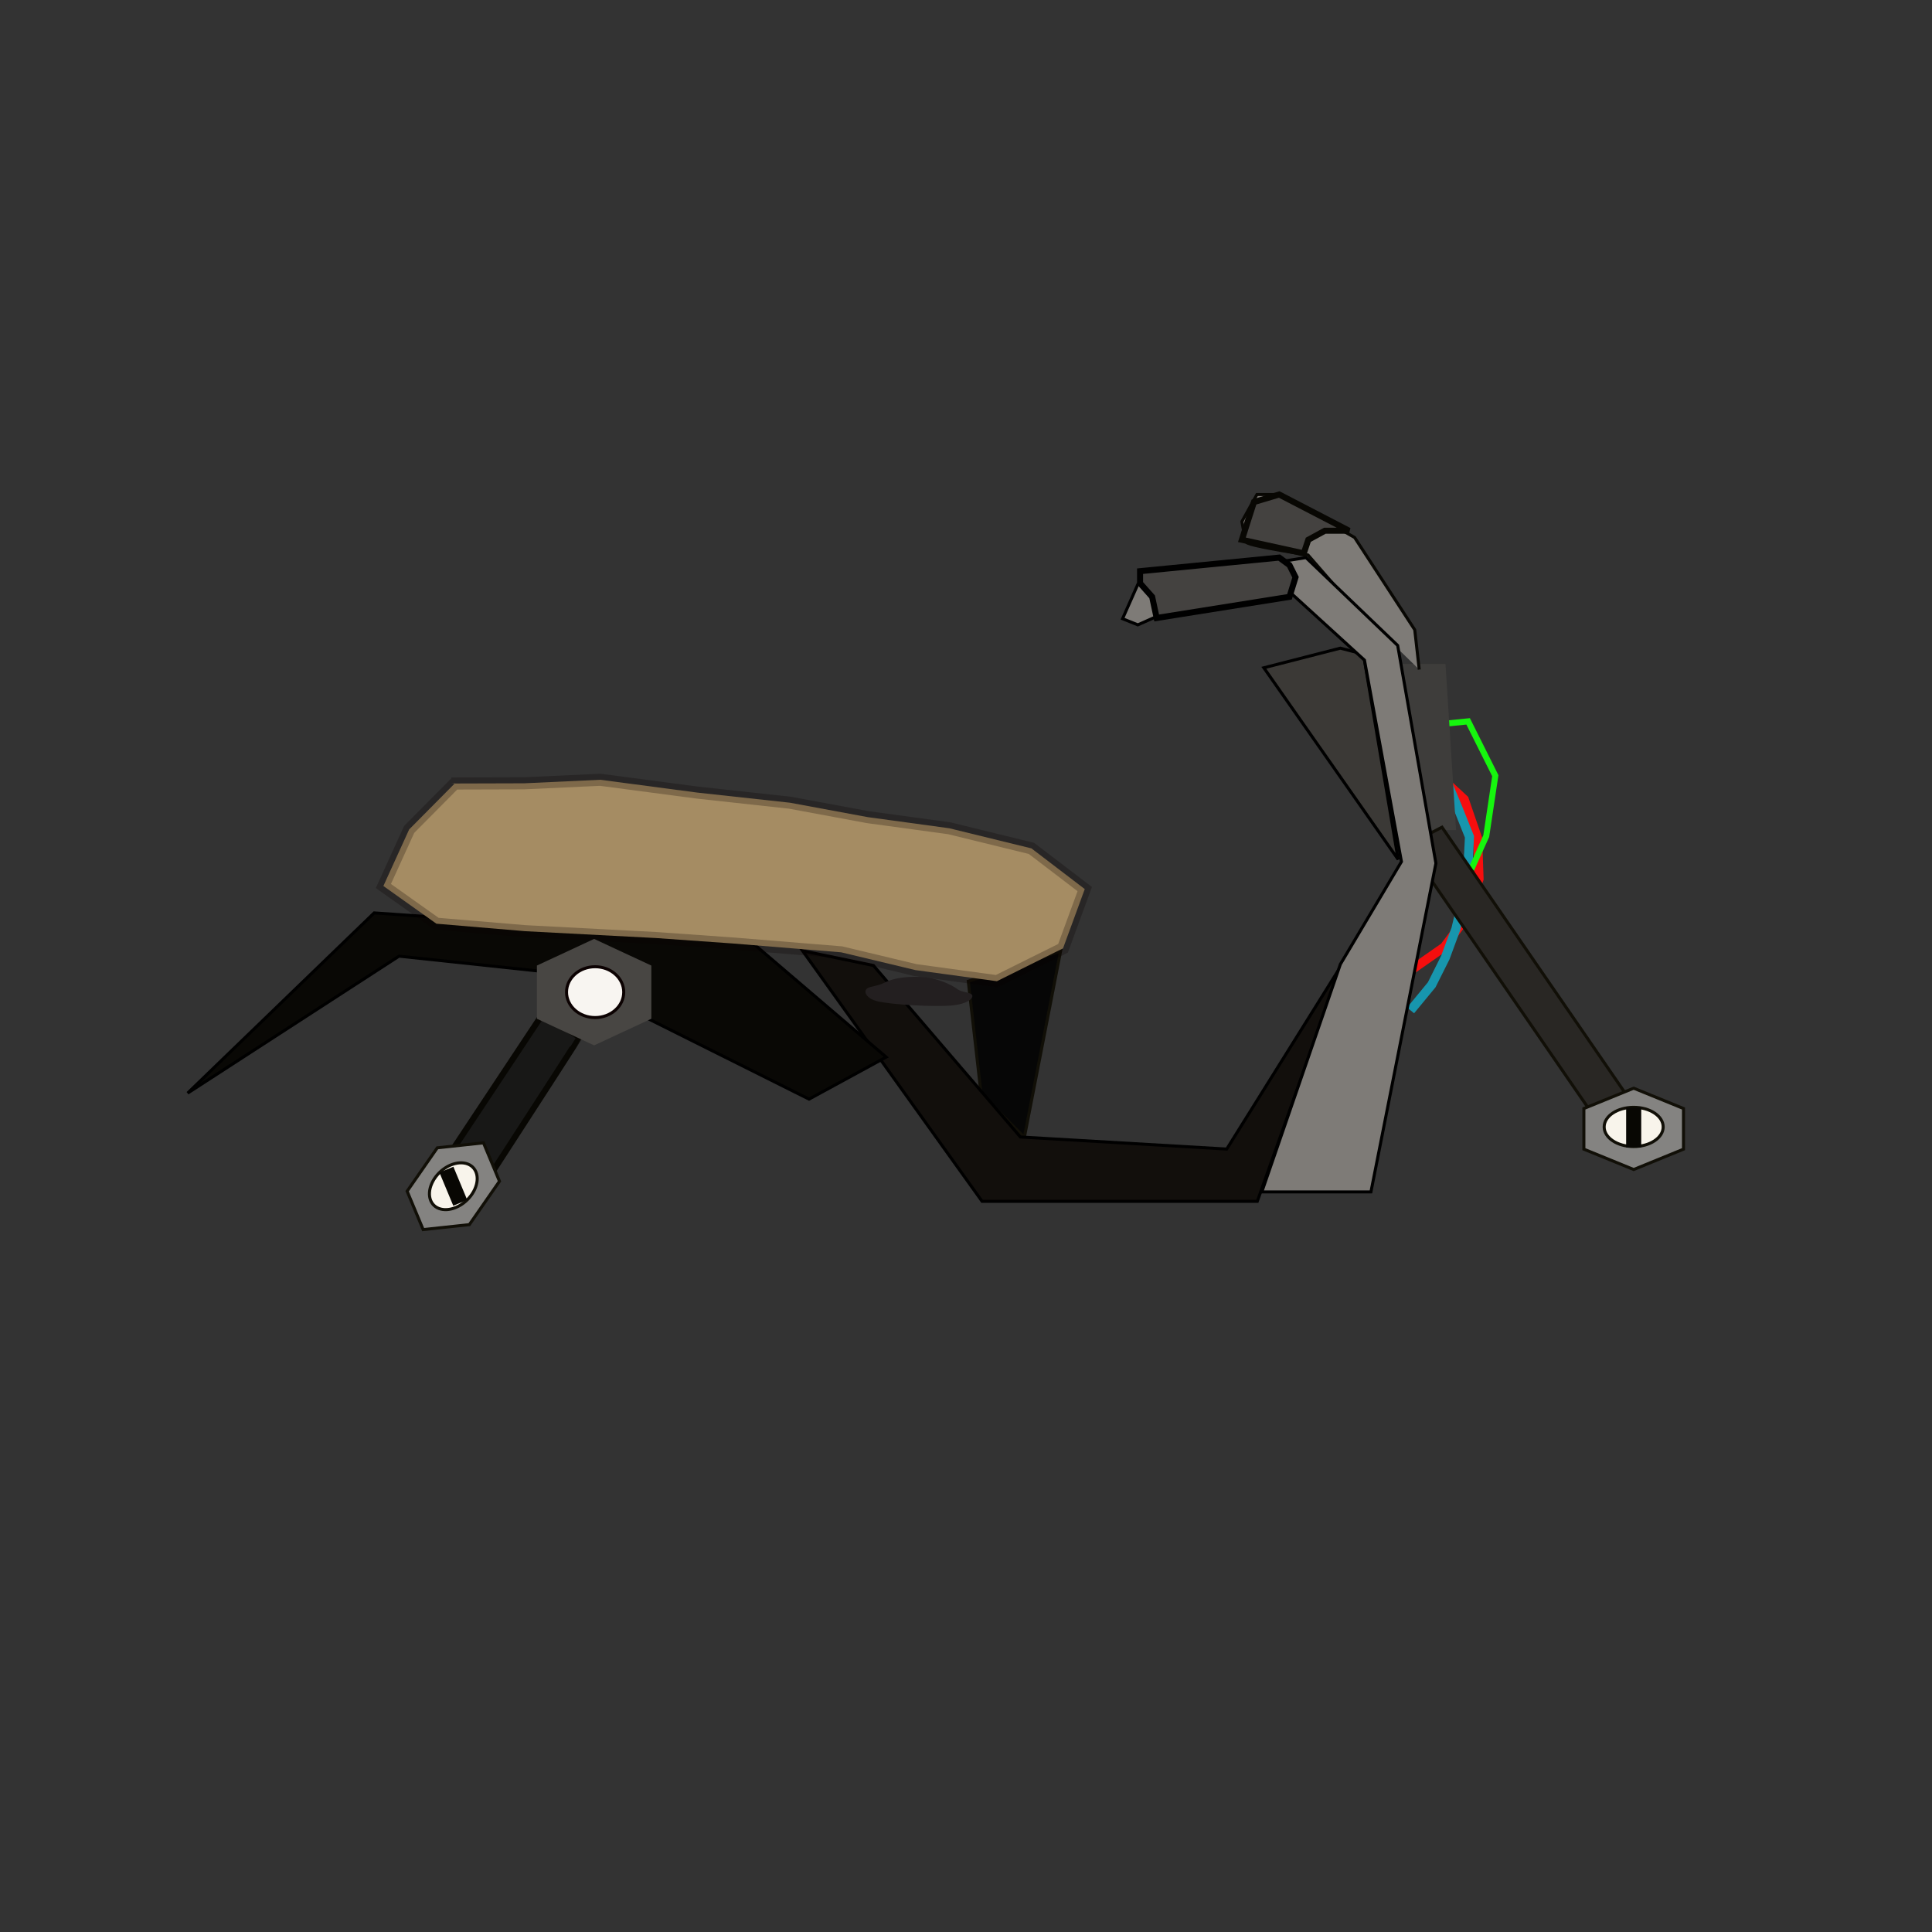 <?xml version="1.0" encoding="UTF-8" standalone="no"?>
<!DOCTYPE svg PUBLIC "-//W3C//DTD SVG 1.1//EN" "http://www.w3.org/Graphics/SVG/1.1/DTD/svg11.dtd">
<svg version="1.1" xmlns="http://www.w3.org/2000/svg" xmlns:xlink="http://www.w3.org/1999/xlink" preserveAspectRatio="xMidYMid meet" viewBox="0 0 640 640" width="640" height="640"><rect x="0" y="0" width="640" height="640" fill="#333333" stroke="none"/><defs><path d="M324.99 362.39L339.34 376.76L351.34 315.09L320.75 325.04L324.99 362.39Z" id="bo19iIL0I"></path><path d="M324.99 362.39L339.34 376.76L351.34 315.09L320.75 325.04L324.99 362.39Z" id="a1SpZ9n4tR"></path><path d="M338.01 376.64L406.37 380.64L444.34 319.83L416.5 397.95L325.32 397.95L265.86 314.97L289.33 319.83L338.01 376.64Z" id="cVXQb2eWB"></path><path d="M338.01 376.64L406.37 380.64L444.34 319.83L416.5 397.95L325.32 397.95L265.86 314.97L289.33 319.83L338.01 376.64Z" id="c13XVja7h2"></path><path d="M293.56 350.18L268.01 364.1L184.35 322.3L132.18 316.74L62.16 362.11L123.95 302.41L247.63 310.94L293.56 350.18Z" id="jcct3MLrP"></path><path d="M293.56 350.18L268.01 364.1L184.35 322.3L132.18 316.74L62.16 362.11L123.95 302.41L247.63 310.94L293.56 350.18Z" id="aDSViHmA4"></path><path d="M149.46 259.55L173.57 259.48L198.85 258.31L230.94 262.55L261.69 265.91L287.48 270.69L314.45 274.37L341.68 281.04L359.34 294.52L352.14 314.15L330.23 325.04L303.26 321.36L278.65 315.47L242.86 312.55L217.32 310.74L173.97 308.47L144.57 305.99L127 293.5L135.54 274.76L150.72 259.45" id="a6Tj8WdB7k"></path><path d="M149.46 259.55L173.57 259.48L198.85 258.31L230.94 262.55L261.69 265.91L287.48 270.69L314.45 274.37L341.68 281.04L359.34 294.52L352.14 314.15L330.23 325.04L303.26 321.36L278.65 315.47L242.86 312.55L217.32 310.74L173.97 308.47L144.57 305.99L127 293.5L135.54 274.76L150.72 259.45" id="agmaosH2"></path><path d="M315.95 333.01C321.61 332.3 323.11 329.89 321.51 329.18C319.91 328.48 318.34 328.6 316.88 327.48C315.42 326.36 310.28 323.73 304.75 323.6C299.22 323.47 295.77 324.14 292.98 325.53C290.18 326.93 287.65 326.65 286.9 327.8C286.15 328.96 287.39 330.79 290.34 331.6C294.64 332.79 310.3 333.71 315.95 333.01Z" id="d2QZN5RFZ"></path><path d="M315.95 333.01C321.61 332.3 323.11 329.89 321.51 329.18C319.91 328.48 318.34 328.6 316.88 327.48C315.42 326.36 310.28 323.73 304.75 323.6C299.22 323.47 295.77 324.14 292.98 325.53C290.18 326.93 287.65 326.65 286.9 327.8C286.15 328.96 287.39 330.79 290.34 331.6C294.64 332.79 310.3 333.71 315.95 333.01Z" id="a3RMdqyHK"></path><path d="M469.68 250.53L485.05 264.82L489.49 277.76L489.96 291.16L485.54 304.08L478.46 313.69L465.15 322.97" id="d3Xzwpx3Mv"></path><path d="M463.16 284.71L418.66 221.21L444.01 214.71L451.66 216.71L463.16 284.71Z" id="b6iNluYuB9"></path><path d="M463.16 284.71L418.66 221.21L444.01 214.71L451.66 216.71L463.16 284.71Z" id="b1BAGCLuIR"></path><path d="M470.28 252.21L478.78 257.71L482.78 267.21L486.78 277.21L486.28 287.21L484.78 297.21L482.28 307.71L478.78 317.21L474.28 326.21L467.28 334.71" id="aEaVeZuxJ"></path><path d="M466.34 240.96L486.34 238.96L495.34 256.96L492.34 276.96L483.34 296.96" id="cTYiKAyqt"></path><path d="M482.34 274.96L478.84 219.96L463.16 219.96L471.34 274.96L482.34 274.96Z" id="b44noTQ14e"></path><path d="M482.34 274.96L478.84 219.96L463.16 219.96L471.34 274.96L482.34 274.96Z" id="a1XjtC1aaO"></path><path d="M532.18 375.83L541.18 366.2L477.68 274.02L466.18 280.02L532.18 375.83Z" id="a2fDTIPhPg"></path><path d="M532.18 375.83L541.18 366.2L477.68 274.02L466.18 280.02L532.18 375.83Z" id="c5I4FLc4D"></path><path d="M158.8 394.89C157.89 395.05 153.33 395.83 145.13 397.25L148.26 383.41C167.29 354.71 177.86 338.77 179.97 335.58C187.91 340.8 191.88 343.48 191.88 343.62C191.88 343.77 180.86 360.86 158.8 394.89Z" id="b2piOnu79X"></path><path d="M158.8 394.89C157.89 395.05 153.33 395.83 145.13 397.25L148.26 383.41C167.29 354.71 177.86 338.77 179.97 335.58C187.91 340.8 191.88 343.48 191.88 343.62C191.88 343.77 180.86 360.86 158.8 394.89Z" id="ciORbcjnT"></path><path d="M165.46 391.31L160.16 378.58L144.86 380.23L134.87 394.6L140.18 407.32L155.47 405.68L165.46 391.31Z" id="c1xAsGRVwR"></path><path d="M165.46 391.31L160.16 378.58L144.86 380.23L134.87 394.6L140.18 407.32L155.47 405.68L165.46 391.31Z" id="hPM69mCIg"></path><path d="M147.61 386.81C151.74 384.2 156.25 384.82 157.66 388.21C159.07 391.6 156.86 396.48 152.73 399.09C148.59 401.71 144.09 401.09 142.68 397.7C141.27 394.31 143.48 389.43 147.61 386.81Z" id="iXkNFqK2h"></path><path d="M147.61 386.81C151.74 384.2 156.25 384.82 157.66 388.21C159.07 391.6 156.86 396.48 152.73 399.09C148.59 401.71 144.09 401.09 142.68 397.7C141.27 394.31 143.48 389.43 147.61 386.81Z" id="b5FPGlQUVJ"></path><path d="M152.46 398.45L147.88 387.45L152.46 398.45Z" id="a1iclbpEur"></path><path d="M177.86 319.85L177.86 337.48L196.81 346.29L215.76 337.48L215.76 319.85L196.81 311.03L177.86 319.85Z" id="dqFvHEJS"></path><path d="M197.14 337.08C191.91 337.08 187.67 333.31 187.67 328.66C187.67 324.02 191.91 320.24 197.14 320.24C202.37 320.24 206.62 324.02 206.62 328.66C206.62 333.31 202.37 337.08 197.14 337.08Z" id="bqxatqjtm"></path><path d="M197.14 337.08C191.91 337.08 187.67 333.31 187.67 328.66C187.67 324.02 191.91 320.24 197.14 320.24C202.37 320.24 206.62 324.02 206.62 328.66C206.62 333.31 202.37 337.08 197.14 337.08Z" id="bXHvNYcsg"></path><path d="M445.25 197.56C438.08 189.33 434.1 184.76 433.3 183.85C420.02 181.74 413.22 180.33 412.89 179.63C412.56 178.93 412.06 176.64 411.39 172.78C411.72 172.18 413.38 169.19 416.37 163.81L423.7 163.81L448.73 178.05L468.65 208.63L470.14 221.81" id="bTfi55Md9"></path><path d="M445.25 197.56C438.08 189.33 434.1 184.76 433.3 183.85C420.02 181.74 413.22 180.33 412.89 179.63C412.56 178.93 412.06 176.64 411.39 172.78C411.72 172.18 413.38 169.19 416.37 163.81L423.7 163.81L448.73 178.05L468.65 208.63L470.14 221.81" id="azjLFdfHy"></path><path d="M444.01 319.43L464.25 285.43L452 218.68L427.94 196.74L390.44 200.99L376.92 206.99L371.86 204.96L376.92 193.57L432.62 184.71L463 213.82L475.66 285.97L454.14 394.84L419.96 394.84L418 394.84L444.01 319.43Z" id="hlkHcxrco"></path><path d="M444.01 319.43L464.25 285.43L452 218.68L427.94 196.74L390.44 200.99L376.92 206.99L371.86 204.96L376.92 193.57L432.62 184.71L463 213.82L475.66 285.97L454.14 394.84L419.96 394.84L418 394.84L444.01 319.43Z" id="b1ejLy6oL"></path><path d="M423.76 184.71L427.16 187.21L429.16 191.21L427.16 197.71L383.16 204.71L381.66 197.71L377.66 193.21L377.66 189.21L423.76 184.71Z" id="a1vT3U1N5"></path><path d="M423.76 184.71L427.16 187.21L429.16 191.21L427.16 197.71L383.16 204.71L381.66 197.71L377.66 193.21L377.66 189.21L423.76 184.71Z" id="b22lhckvQ"></path><path d="M415.39 166.31L423.76 163.81L446.89 175.81L438.89 175.81L433.39 178.81L431.89 183.31L411.39 178.81L415.39 166.31Z" id="cohTl5jP6"></path><path d="M415.39 166.31L423.76 163.81L446.89 175.81L438.89 175.81L433.39 178.81L431.89 183.31L411.39 178.81L415.39 166.31Z" id="aTKzu7gwd"></path><path d="M524.68 367.21L524.68 380.68L541.18 387.42L557.68 380.68L557.68 367.21L541.18 360.48L524.68 367.21Z" id="g4SYrdUnYm"></path><path d="M524.68 367.21L524.68 380.68L541.18 387.42L557.68 380.68L557.68 367.21L541.18 360.48L524.68 367.21Z" id="eVnM3LTX"></path><path d="M541.18 379.81C535.78 379.81 531.4 376.9 531.4 373.31C531.4 369.72 535.78 366.81 541.18 366.81C546.57 366.81 550.95 369.72 550.95 373.31C550.95 376.9 546.57 379.81 541.18 379.81Z" id="c1hkWwRcQ"></path><path d="M541.18 379.81C535.78 379.81 531.4 376.9 531.4 373.31C531.4 369.72 535.78 366.81 541.18 366.81C546.57 366.81 550.95 369.72 550.95 373.31C550.95 376.9 546.57 379.81 541.18 379.81Z" id="aPoySPuYr"></path><path d="M541.18 366.81L541.18 380.11L541.18 366.81Z" id="i1FE75ii9L"></path></defs><g><g><g><g><use xlink:href="#bo19iIL0I" opacity="1" fill="#060606" fill-opacity="1"></use><g><use xlink:href="#bo19iIL0I" opacity="1" fill-opacity="0" stroke="#000000" stroke-width="1" stroke-opacity="0"></use></g></g><g><use xlink:href="#a1SpZ9n4tR" opacity="1" fill="#000000" fill-opacity="0"></use><g><use xlink:href="#a1SpZ9n4tR" opacity="1" fill-opacity="0" stroke="#110f07" stroke-width="1" stroke-opacity="1"></use></g></g><g><use xlink:href="#cVXQb2eWB" opacity="1" fill="#120f0c" fill-opacity="1"></use><g><use xlink:href="#cVXQb2eWB" opacity="1" fill-opacity="0" stroke="#000000" stroke-width="1" stroke-opacity="0"></use></g></g><g><use xlink:href="#c13XVja7h2" opacity="1" fill="#000000" fill-opacity="0"></use><g><use xlink:href="#c13XVja7h2" opacity="1" fill-opacity="0" stroke="#000000" stroke-width="1" stroke-opacity="1"></use></g></g><g><use xlink:href="#jcct3MLrP" opacity="1" fill="#090805" fill-opacity="1"></use><g><use xlink:href="#jcct3MLrP" opacity="1" fill-opacity="0" stroke="#000000" stroke-width="1" stroke-opacity="0"></use></g></g><g><use xlink:href="#aDSViHmA4" opacity="1" fill="#000000" fill-opacity="0"></use><g><use xlink:href="#aDSViHmA4" opacity="1" fill-opacity="0" stroke="#000000" stroke-width="1" stroke-opacity="1"></use></g></g><g><use xlink:href="#a6Tj8WdB7k" opacity="1" fill="#a58c63" fill-opacity="1"></use><g><use xlink:href="#a6Tj8WdB7k" opacity="1" fill-opacity="0" stroke="#000000" stroke-width="1" stroke-opacity="0"></use></g></g><g><use xlink:href="#agmaosH2" opacity="1" fill="#000000" fill-opacity="0"></use><g><use xlink:href="#agmaosH2" opacity="1" fill-opacity="0" stroke="#090101" stroke-width="4" stroke-opacity="0.25"></use></g></g><g><use xlink:href="#d2QZN5RFZ" opacity="1" fill="#231f20" fill-opacity="1"></use><g><use xlink:href="#d2QZN5RFZ" opacity="1" fill-opacity="0" stroke="#000000" stroke-width="1" stroke-opacity="0"></use></g></g><g><use xlink:href="#a3RMdqyHK" opacity="1" fill="#000000" fill-opacity="0"></use><g><use xlink:href="#a3RMdqyHK" opacity="1" fill-opacity="0" stroke="#000000" stroke-width="1" stroke-opacity="0"></use></g></g><g><use xlink:href="#d3Xzwpx3Mv" opacity="1" fill="#000000" fill-opacity="0"></use><g><use xlink:href="#d3Xzwpx3Mv" opacity="1" fill-opacity="0" stroke="#f60e0e" stroke-width="3" stroke-opacity="1"></use></g></g><g><use xlink:href="#b6iNluYuB9" opacity="1" fill="#3b3936" fill-opacity="1"></use><g><use xlink:href="#b6iNluYuB9" opacity="1" fill-opacity="0" stroke="#000000" stroke-width="1" stroke-opacity="0"></use></g></g><g><use xlink:href="#b1BAGCLuIR" opacity="1" fill="#000000" fill-opacity="0"></use><g><use xlink:href="#b1BAGCLuIR" opacity="1" fill-opacity="0" stroke="#000000" stroke-width="1" stroke-opacity="1"></use></g></g><g><use xlink:href="#aEaVeZuxJ" opacity="1" fill="#000000" fill-opacity="0"></use><g><use xlink:href="#aEaVeZuxJ" opacity="1" fill-opacity="0" stroke="#1796ae" stroke-width="3" stroke-opacity="1"></use></g></g><g><use xlink:href="#cTYiKAyqt" opacity="1" fill="#000000" fill-opacity="0"></use><g><use xlink:href="#cTYiKAyqt" opacity="1" fill-opacity="0" stroke="#16f60e" stroke-width="2" stroke-opacity="1"></use></g></g><g><use xlink:href="#b44noTQ14e" opacity="1" fill="#3e3d3b" fill-opacity="1"></use><g><use xlink:href="#b44noTQ14e" opacity="1" fill-opacity="0" stroke="#000000" stroke-width="1" stroke-opacity="0"></use></g></g><g><use xlink:href="#a1XjtC1aaO" opacity="1" fill="#000000" fill-opacity="0"></use><g><use xlink:href="#a1XjtC1aaO" opacity="1" fill-opacity="0" stroke="#0b0b09" stroke-width="0" stroke-opacity="1"></use></g></g><g><use xlink:href="#a2fDTIPhPg" opacity="1" fill="#292724" fill-opacity="1"></use><g><use xlink:href="#a2fDTIPhPg" opacity="1" fill-opacity="0" stroke="#000000" stroke-width="1" stroke-opacity="0"></use></g></g><g><use xlink:href="#c5I4FLc4D" opacity="1" fill="#000000" fill-opacity="0"></use><g><use xlink:href="#c5I4FLc4D" opacity="1" fill-opacity="0" stroke="#110f07" stroke-width="1" stroke-opacity="1"></use></g></g><g><use xlink:href="#b2piOnu79X" opacity="1" fill="#181817" fill-opacity="1"></use><g><use xlink:href="#b2piOnu79X" opacity="1" fill-opacity="0" stroke="#000000" stroke-width="1" stroke-opacity="0"></use></g></g><g><use xlink:href="#ciORbcjnT" opacity="1" fill="#000000" fill-opacity="0"></use><g><use xlink:href="#ciORbcjnT" opacity="1" fill-opacity="0" stroke="#080703" stroke-width="2" stroke-opacity="1"></use></g></g><g><use xlink:href="#c1xAsGRVwR" opacity="1" fill="#848381" fill-opacity="1"></use><g><use xlink:href="#c1xAsGRVwR" opacity="1" fill-opacity="0" stroke="#000000" stroke-width="1" stroke-opacity="0"></use></g></g><g><use xlink:href="#hPM69mCIg" opacity="1" fill="#000000" fill-opacity="0"></use><g><use xlink:href="#hPM69mCIg" opacity="1" fill-opacity="0" stroke="#110f07" stroke-width="1" stroke-opacity="1"></use></g></g><g><use xlink:href="#iXkNFqK2h" opacity="1" fill="#f8f4eb" fill-opacity="1"></use><g><use xlink:href="#iXkNFqK2h" opacity="1" fill-opacity="0" stroke="#000000" stroke-width="1" stroke-opacity="0"></use></g></g><g><use xlink:href="#b5FPGlQUVJ" opacity="1" fill="#000000" fill-opacity="0"></use><g><use xlink:href="#b5FPGlQUVJ" opacity="1" fill-opacity="0" stroke="#110f07" stroke-width="1" stroke-opacity="1"></use></g></g><g><use xlink:href="#a1iclbpEur" opacity="1" fill="#000000" fill-opacity="0"></use><g><use xlink:href="#a1iclbpEur" opacity="1" fill-opacity="0" stroke="#080703" stroke-width="5" stroke-opacity="1"></use></g></g><g><use xlink:href="#dqFvHEJS" opacity="1" fill="#484643" fill-opacity="1"></use><g><use xlink:href="#dqFvHEJS" opacity="1" fill-opacity="0" stroke="#000000" stroke-width="1" stroke-opacity="0"></use></g></g><g><use xlink:href="#bqxatqjtm" opacity="1" fill="#f8f5f1" fill-opacity="1"></use><g><use xlink:href="#bqxatqjtm" opacity="1" fill-opacity="0" stroke="#000000" stroke-width="1" stroke-opacity="0"></use></g></g><g><use xlink:href="#bXHvNYcsg" opacity="1" fill="#000000" fill-opacity="0"></use><g><use xlink:href="#bXHvNYcsg" opacity="1" fill-opacity="0" stroke="#0c0202" stroke-width="1" stroke-opacity="1"></use></g></g><g><use xlink:href="#bTfi55Md9" opacity="1" fill="#7e7b77" fill-opacity="1"></use><g><use xlink:href="#bTfi55Md9" opacity="1" fill-opacity="0" stroke="#000000" stroke-width="1" stroke-opacity="0"></use></g></g><g><use xlink:href="#azjLFdfHy" opacity="1" fill="#000000" fill-opacity="0"></use><g><use xlink:href="#azjLFdfHy" opacity="1" fill-opacity="0" stroke="#080703" stroke-width="1" stroke-opacity="1"></use></g></g><g><use xlink:href="#hlkHcxrco" opacity="1" fill="#7e7b77" fill-opacity="1"></use><g><use xlink:href="#hlkHcxrco" opacity="1" fill-opacity="0" stroke="#000000" stroke-width="1" stroke-opacity="0"></use></g></g><g><use xlink:href="#b1ejLy6oL" opacity="1" fill="#000000" fill-opacity="0"></use><g><use xlink:href="#b1ejLy6oL" opacity="1" fill-opacity="0" stroke="#000000" stroke-width="1" stroke-opacity="1"></use></g></g><g><use xlink:href="#a1vT3U1N5" opacity="1" fill="#444240" fill-opacity="1"></use><g><use xlink:href="#a1vT3U1N5" opacity="1" fill-opacity="0" stroke="#000000" stroke-width="1" stroke-opacity="0"></use></g></g><g><use xlink:href="#b22lhckvQ" opacity="1" fill="#000000" fill-opacity="0"></use><g><use xlink:href="#b22lhckvQ" opacity="1" fill-opacity="0" stroke="#000000" stroke-width="2" stroke-opacity="1"></use></g></g><g><use xlink:href="#cohTl5jP6" opacity="1" fill="#444240" fill-opacity="1"></use><g><use xlink:href="#cohTl5jP6" opacity="1" fill-opacity="0" stroke="#000000" stroke-width="1" stroke-opacity="0"></use></g></g><g><use xlink:href="#aTKzu7gwd" opacity="1" fill="#000000" fill-opacity="0"></use><g><use xlink:href="#aTKzu7gwd" opacity="1" fill-opacity="0" stroke="#080703" stroke-width="2" stroke-opacity="1"></use></g></g><g><use xlink:href="#g4SYrdUnYm" opacity="1" fill="#848381" fill-opacity="1"></use><g><use xlink:href="#g4SYrdUnYm" opacity="1" fill-opacity="0" stroke="#000000" stroke-width="1" stroke-opacity="0"></use></g></g><g><use xlink:href="#eVnM3LTX" opacity="1" fill="#000000" fill-opacity="0"></use><g><use xlink:href="#eVnM3LTX" opacity="1" fill-opacity="0" stroke="#110f07" stroke-width="1" stroke-opacity="1"></use></g></g><g><use xlink:href="#c1hkWwRcQ" opacity="1" fill="#f8f4eb" fill-opacity="1"></use><g><use xlink:href="#c1hkWwRcQ" opacity="1" fill-opacity="0" stroke="#000000" stroke-width="1" stroke-opacity="0"></use></g></g><g><use xlink:href="#aPoySPuYr" opacity="1" fill="#000000" fill-opacity="0"></use><g><use xlink:href="#aPoySPuYr" opacity="1" fill-opacity="0" stroke="#110f07" stroke-width="1" stroke-opacity="1"></use></g></g><g><use xlink:href="#i1FE75ii9L" opacity="1" fill="#000000" fill-opacity="0"></use><g><use xlink:href="#i1FE75ii9L" opacity="1" fill-opacity="0" stroke="#080703" stroke-width="5" stroke-opacity="1"></use></g></g></g></g></g></svg>
